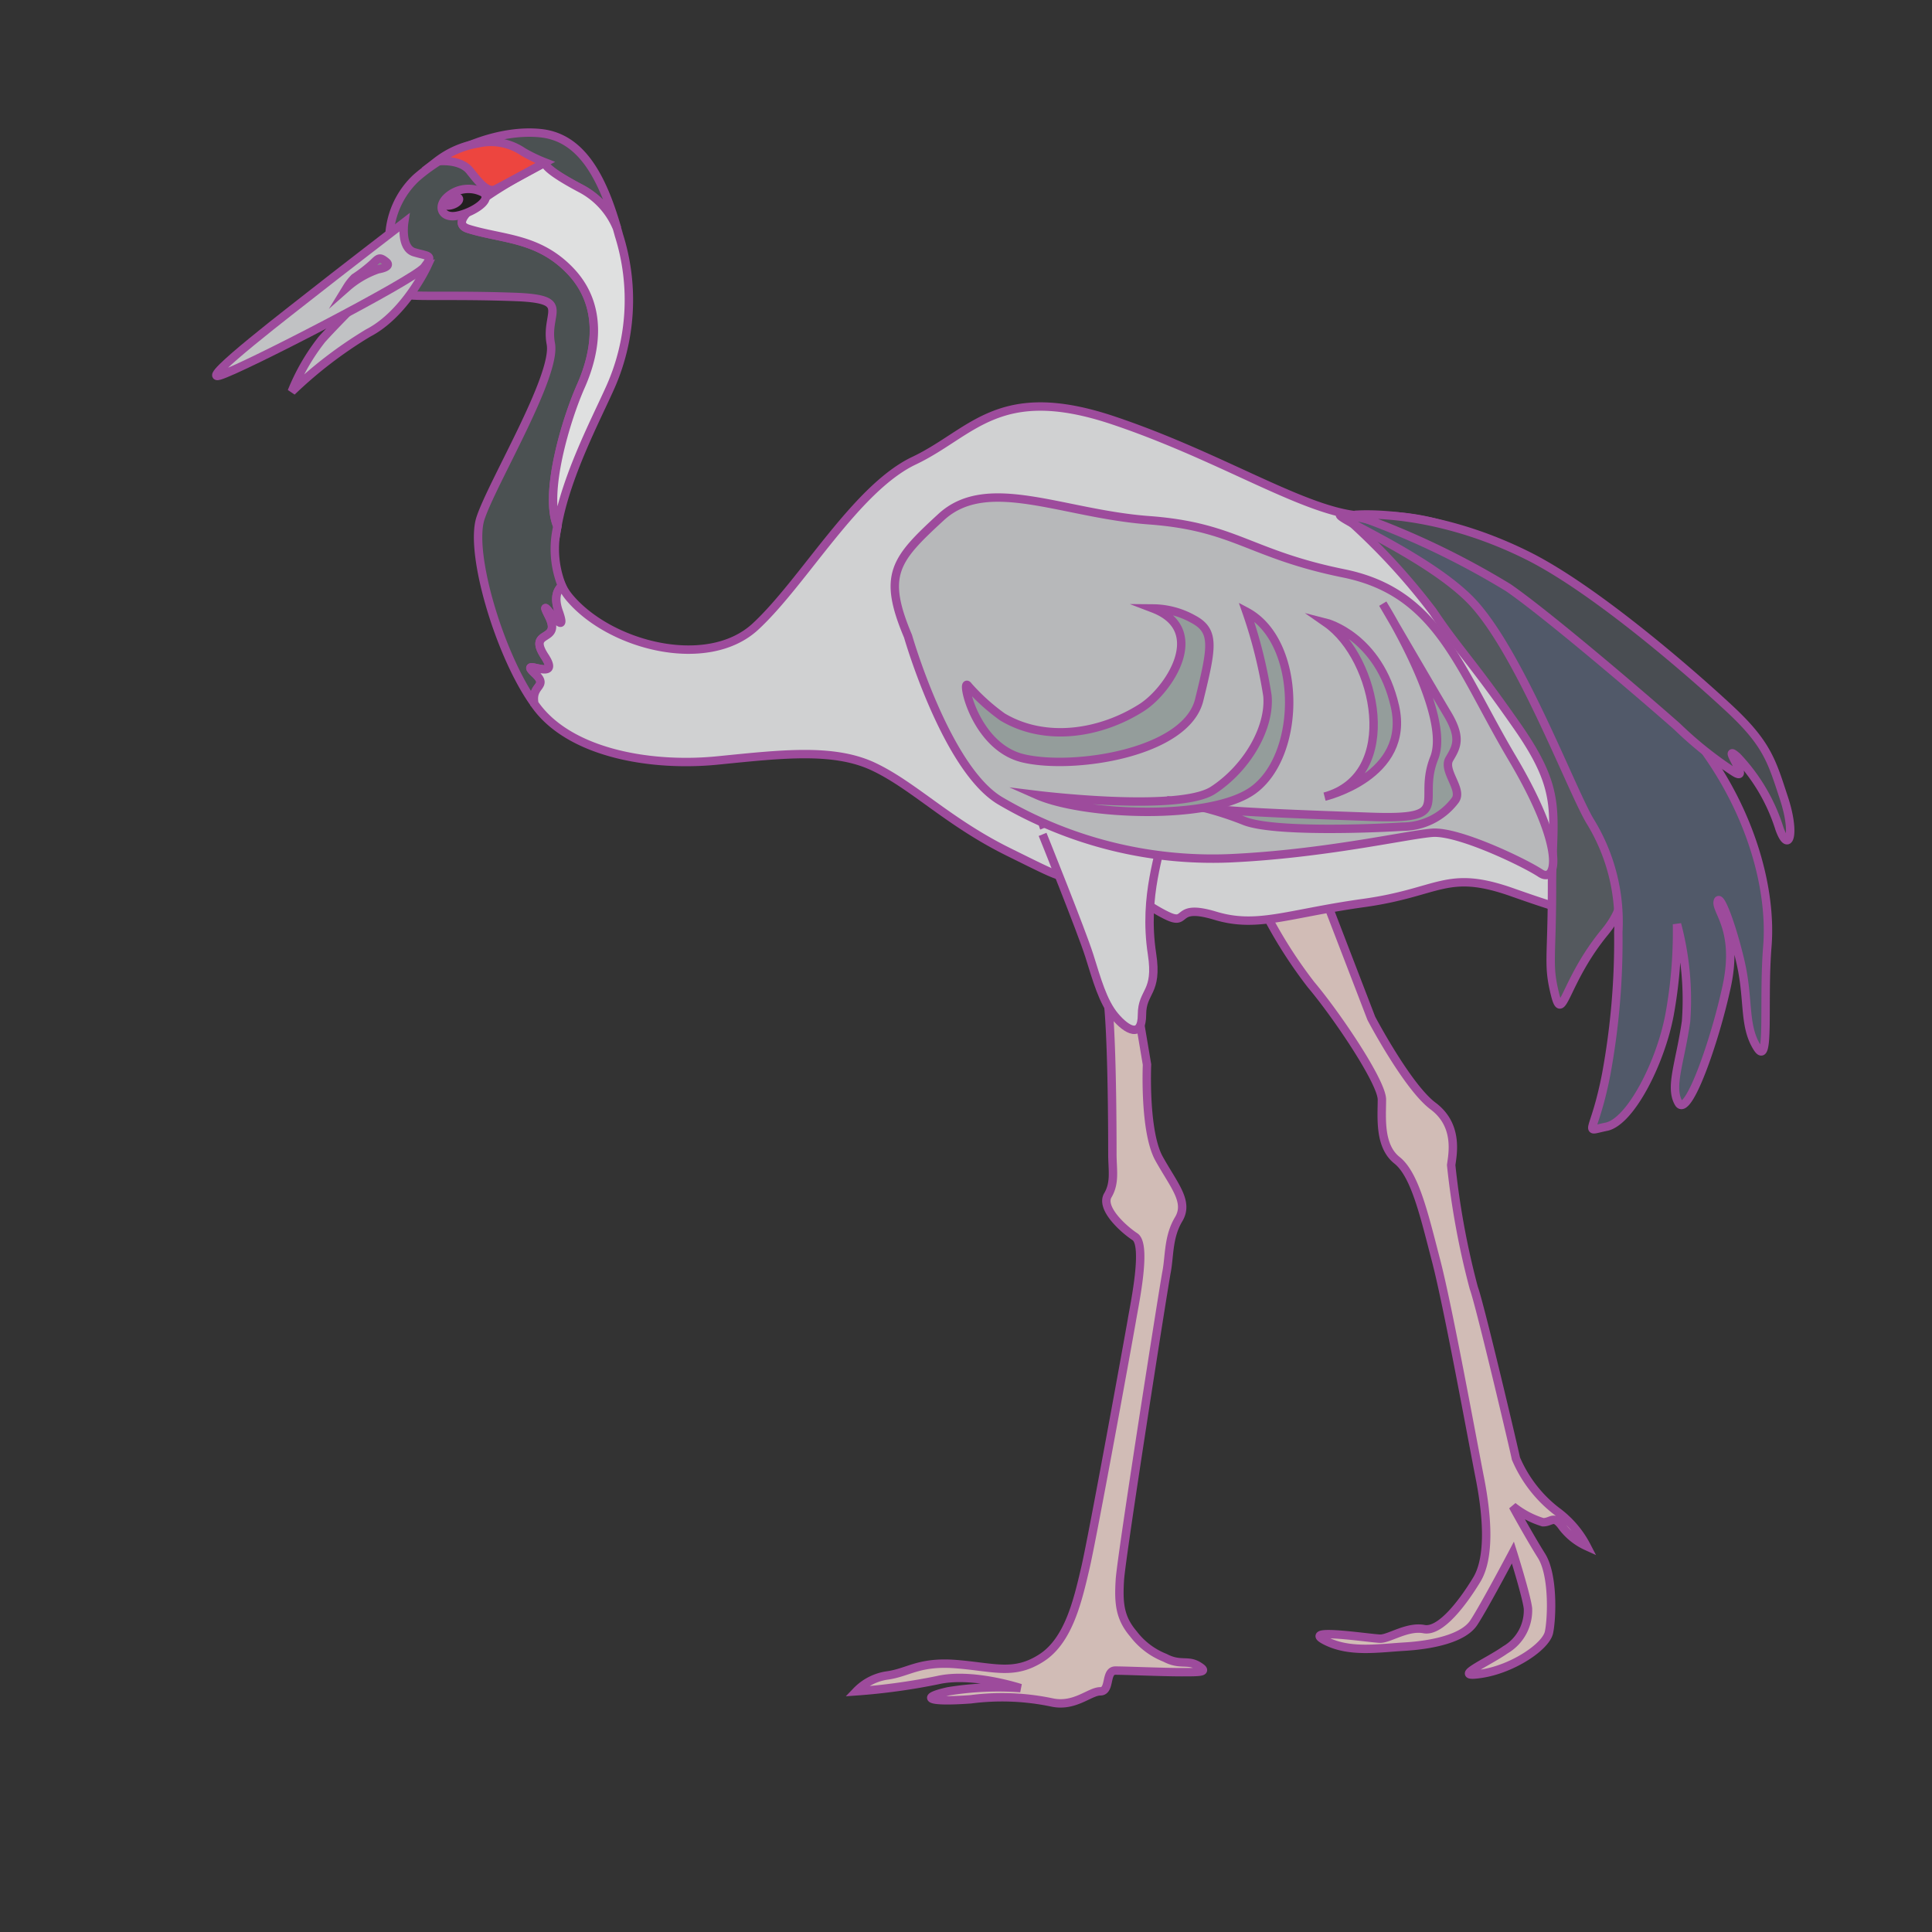 <svg id="word" xmlns="http://www.w3.org/2000/svg" viewBox="0 0 160 160"><rect x="0" y="0" width="160" height="160" fill="#333333" stroke="none"/><defs><style>.cls-1{fill:#d1bcb6;}.cls-1,.cls-10,.cls-11,.cls-12,.cls-13,.cls-14,.cls-2,.cls-3,.cls-4,.cls-5,.cls-6,.cls-7,.cls-8,.cls-9{stroke:#9d4b9c;stroke-width:0.696px;}.cls-2{fill:#4b5152;}.cls-3{fill:#dfe0e0;}.cls-4{fill:#d0d1d2;}.cls-5{fill:#54595e;}.cls-6{fill:#515969;}.cls-7{fill:#494d52;}.cls-8{fill:#221f1f;}.cls-11,.cls-13,.cls-14,.cls-8{stroke-miterlimit:10;}.cls-9{fill:#ed453f;}.cls-10{fill:#c1c2c4;}.cls-11{fill:#898b8e;}.cls-12{fill:#b7b8ba;}.cls-13{fill:#949d9b;}.cls-14{fill:#fff;}</style></defs><path class="cls-1" d="M94.99,88.163s-.25,5.547,1,7.791,2.494,3.566,1.621,5.019-.747,3.038-1,4.359-3.741,23.51-3.867,25.491,0,3.171,1.123,4.491a6.08,6.08,0,0,0,2.62,1.98c1.247.66,1.87.133,2.742.66s.25.529-1.372.529-4.613-.133-5.486-.133-.374,1.718-1.246,1.718-2.121,1.321-3.992.925a20.117,20.117,0,0,0-6.733-.265c-3.617.265-4.24-.133-1.871-.66a25.865,25.865,0,0,1,5.985-.265s-3.99-1.32-6.858-.661a52.271,52.271,0,0,1-6.734.926,4.407,4.407,0,0,1,2.619-1.322c1.747-.263,2.619-1.188,5.737-.923s4.738.923,6.983-.529,2.993-4.754,3.615-7.4,3.619-19.152,3.867-20.605,1.247-6.207.25-6.867-2.868-2.379-2.245-3.434.374-2.114.374-3.435,0-12.546-.625-14,2-2.245,2.246-.792S94.99,88.163,94.99,88.163Z"/><path class="cls-1" d="M104.468,74.956a38.582,38.582,0,0,0,4.115,6.6c2.119,2.51,5.86,8.057,5.86,9.51s-.249,3.83,1.246,5.019,2.245,4.491,3.243,8.32,2.992,14.793,3.616,17.963.874,6.6-.248,8.453-2.994,4.358-4.366,4.095-2.868.792-3.615.792-6.61-.924-4.615.133,4.364.659,6.609.526,4.864-.659,5.737-1.981,3.242-5.811,3.242-5.811,1.122,3.566,1.247,4.623a3.78,3.78,0,0,1-1.87,3.433c-1.5,1.058-4.614,2.378-2,1.982s5.364-2.246,5.612-3.434.374-4.754-.623-6.339-2.369-4.094-2.369-4.094a7.409,7.409,0,0,0,2.494,1.321c.748,0,.872-.661,1.62.4a5.277,5.277,0,0,0,2,1.584,8.335,8.335,0,0,0-2.495-2.906,10.877,10.877,0,0,1-3.367-4.357c-.124-.661-2.992-12.813-3.49-14.132a65.945,65.945,0,0,1-1.871-10.171c.124-.925.624-3.3-1.5-4.887s-5.113-7.264-5.113-7.264l-4.116-10.7Z"/><path class="cls-2" d="M44.279,55.76c-1.5-1.408,2.327.881.831-1.408s1.5-1.057.331-3.346,1.83,2.465.833-.353c-.4-1.116-.161-1.759.262-2.132a8.211,8.211,0,0,1-.372-4.933c-1.148-2.7.731-8.886,1.94-11.6,1.328-2.994,1.828-6.692-.833-9.51s-5.653-2.641-8.479-3.522,6.485-5.282,6.485-5.282-.5.176,2.827,1.937A6.489,6.489,0,0,1,51.1,18.893c-1.318-4.588-3.128-7.525-6.318-7.863-3.326-.352-7.482,1.234-10.309,3.7a7.055,7.055,0,0,0-2.161,6.162c-1,.882,1,3.346,1.5,3.522s3.99,0,8.812.176,2.494,1.233,2.992,3.875-4.822,11.446-5.819,14.44c-.958,2.876,1.613,11.438,4.471,15.386C43.929,56.653,45.511,56.92,44.279,55.76Z"/><path class="cls-3" d="M48.1,15.61c-3.327-1.761-2.953-2.159-2.953-2.159s-9.185,4.623-6.359,5.5,5.82.705,8.479,3.522,2.161,6.516.833,9.51c-1.209,2.715-3.088,8.9-1.94,11.6.7-4.046,3.095-8.657,4.267-11.249a17.815,17.815,0,0,0,.83-12.856c-.053-.2-.11-.394-.166-.59A6.489,6.489,0,0,0,48.1,15.61Z"/><path class="cls-4" d="M129.406,48.716c-6.982-4.932-11.3-6.164-15.961-5.987s-11.8-4.754-21.282-7.925S80.524,35.862,75.7,38.15,66.559,48.188,62.568,51.885s-12.137,1.586-15.463-2.464a4.524,4.524,0,0,1-.569-.9c-.423.373-.657,1.016-.262,2.132,1,2.818-1.995-1.936-.833.353s-1.828,1.057-.331,3.346-2.328,0-.831,1.408c1.232,1.16-.35.893-.019,2.531.117.162.234.318.35.463,2.994,3.7,9.478,4.755,14.8,4.226s9.645-1.056,12.97.529,6.151,4.579,11.138,7.044,3.492,1.761,7.151,2.642,4.157,1.761,5.985,2.641.5-1.056,3.99,0,5.985-.177,12.305-1.056,6.816-2.818,12.3-.881,10.641,3.522,11.971,1.057S136.39,53.648,129.406,48.716Z"/><path class="cls-5" d="M111.909,43.257s7.023-.264,12.261,7,8.479,8.849,8.6,14.66,3.492,8.189.126,12.283-3.493,7.66-4.115,5.151-.25-2.906-.25-8.982,1-7.66-2.868-13.207-4.863-6.34-6.983-9.509A53.487,53.487,0,0,0,111.909,43.257Z"/><path class="cls-6" d="M121.3,45.106s15.338,10.963,19.576,16.641,5.862,12.019,5.488,16.642.249,10.169-.873,8.32-.623-3.962-1.371-7.131-1.746-5.68-1.871-4.887,1.746,2.377.748,7-3.242,10.962-3.989,9.641.123-3.3.623-6.736a24.389,24.389,0,0,0-.749-8.057,38.247,38.247,0,0,1-.623,7.529c-.749,3.963-3.242,8.85-5.238,9.246s-1,.792,0-4.36a60.828,60.828,0,0,0,1-11.754,15.876,15.876,0,0,0-2.368-9.244c-1.621-2.774-5.986-14.4-9.976-18.36s-12.761-7.352-10.267-6.956S121.3,45.106,121.3,45.106Z"/><path class="cls-7" d="M112.2,42.64s6.318-.616,14.341,3.39c5.6,2.8,13.592,9.774,16.709,12.679s3.492,4.36,4.49,7.4.374,4.623-.375,2.51a15.314,15.314,0,0,0-3.491-5.945c-1.5-1.32,1.372,2.378-.375,1.19a31.29,31.29,0,0,1-4.613-3.7c-2.993-2.641-10.724-9.245-13.966-11.491A67,67,0,0,0,112.2,42.64Z"/><path class="cls-4" d="M86.343,69.1s3.242,8.056,3.867,10.038,1.122,3.83,2.119,5.018,2.245,1.85,2.245-.13,1.331-1.763.831-5.02c-.759-4.964.831-8.5.831-9.949s-3.034.174-4.78-.485-5.984-2.509-4.988,0"/><path class="cls-8" d="M40.039,15.961a2.61,2.61,0,0,0-2.994.353c-.824.746-.5,1.673.582,1.585S40.87,16.666,40.039,15.961Z"/><path class="cls-9" d="M36.173,13.365s1.911-.265,2.744.791,1.495,1.85,2.162,1.5,4.072-2.2,4.072-2.2a12.87,12.87,0,0,1-1.829-.879,4.732,4.732,0,0,0-3.74-.7A7.6,7.6,0,0,0,36.173,13.365Z"/><path class="cls-10" d="M35.384,22.036S33.555,26,30.478,27.584a35.553,35.553,0,0,0-6.318,4.844,17.511,17.511,0,0,1,2.493-4.316c1.414-1.584,4.74-4.843,4.74-4.843Z"/><path class="cls-10" d="M33.47,18.427s-6.2,4.776-7.526,5.833-9.6,7.375-7.769,6.847S34.3,23.182,35.133,22.125s.334-.881-.83-1.233S33.47,18.427,33.47,18.427Z"/><path class="cls-11" d="M28.732,23.8a7.708,7.708,0,0,1,2.577-1.5s1.207-.176.666-.616-.624-.309-1.081.131a12.24,12.24,0,0,1-1.537,1.189A4.372,4.372,0,0,0,28.732,23.8Z"/><path class="cls-12" d="M75.2,52.693s3.159,10.992,7.649,13.633a34.67,34.67,0,0,0,18.954,4.755c7.815-.352,14.631-1.936,16.793-2.113s7.648,2.465,8.978,3.346,2.16-1.937-2.328-9.51-6.152-13.736-13.966-15.32-8.978-3.874-16.128-4.4S81.771,39.3,77.949,42.816,73.043,47.585,75.2,52.693Z"/><path class="cls-13" d="M98.108,66.547c.851.608,8.508.853,15.439,1.1s3.767-1.216,5.226-4.869-4.255-12.782-4.255-12.782,4.133,7.1,5.349,9.13.73,2.759.161,3.733,1.135,2.516.487,3.409a5.45,5.45,0,0,1-4.377,2.192c-2.51.161-10.777.486-13.128-.488A26.777,26.777,0,0,0,98.108,66.547Z"/><path class="cls-13" d="M103.219,50.653c4.6,2.426,4.654,11.815.562,14.786-3.54,2.568-14.084,2.089-17.9.4,0,0,11.765,1.452,14.59-.4s4.739-5.194,4.49-7.836A39.646,39.646,0,0,0,103.219,50.653Z"/><path class="cls-13" d="M95.488,50.389c4.629,1.767,1.334,6.753-.923,8.2-3.406,2.18-7.986,2.912-11.547.784a16.894,16.894,0,0,1-2.826-2.553c-.665-.967.415,5.02,4.573,5.988s13.467-.44,14.548-4.843,1.329-5.722-.5-6.692A6.913,6.913,0,0,0,95.488,50.389Z"/><path class="cls-13" d="M109.7,65.974c6.354-1.728,4.344-11.467.126-14.4,0,0,4.364,1.1,5.694,6.911S109.7,65.974,109.7,65.974Z"/><path class="cls-14" d="M38.012,16.454c.05.162-.2.39-.547.506s-.673.079-.721-.084.2-.387.546-.5S37.964,16.293,38.012,16.454Z"/></svg>